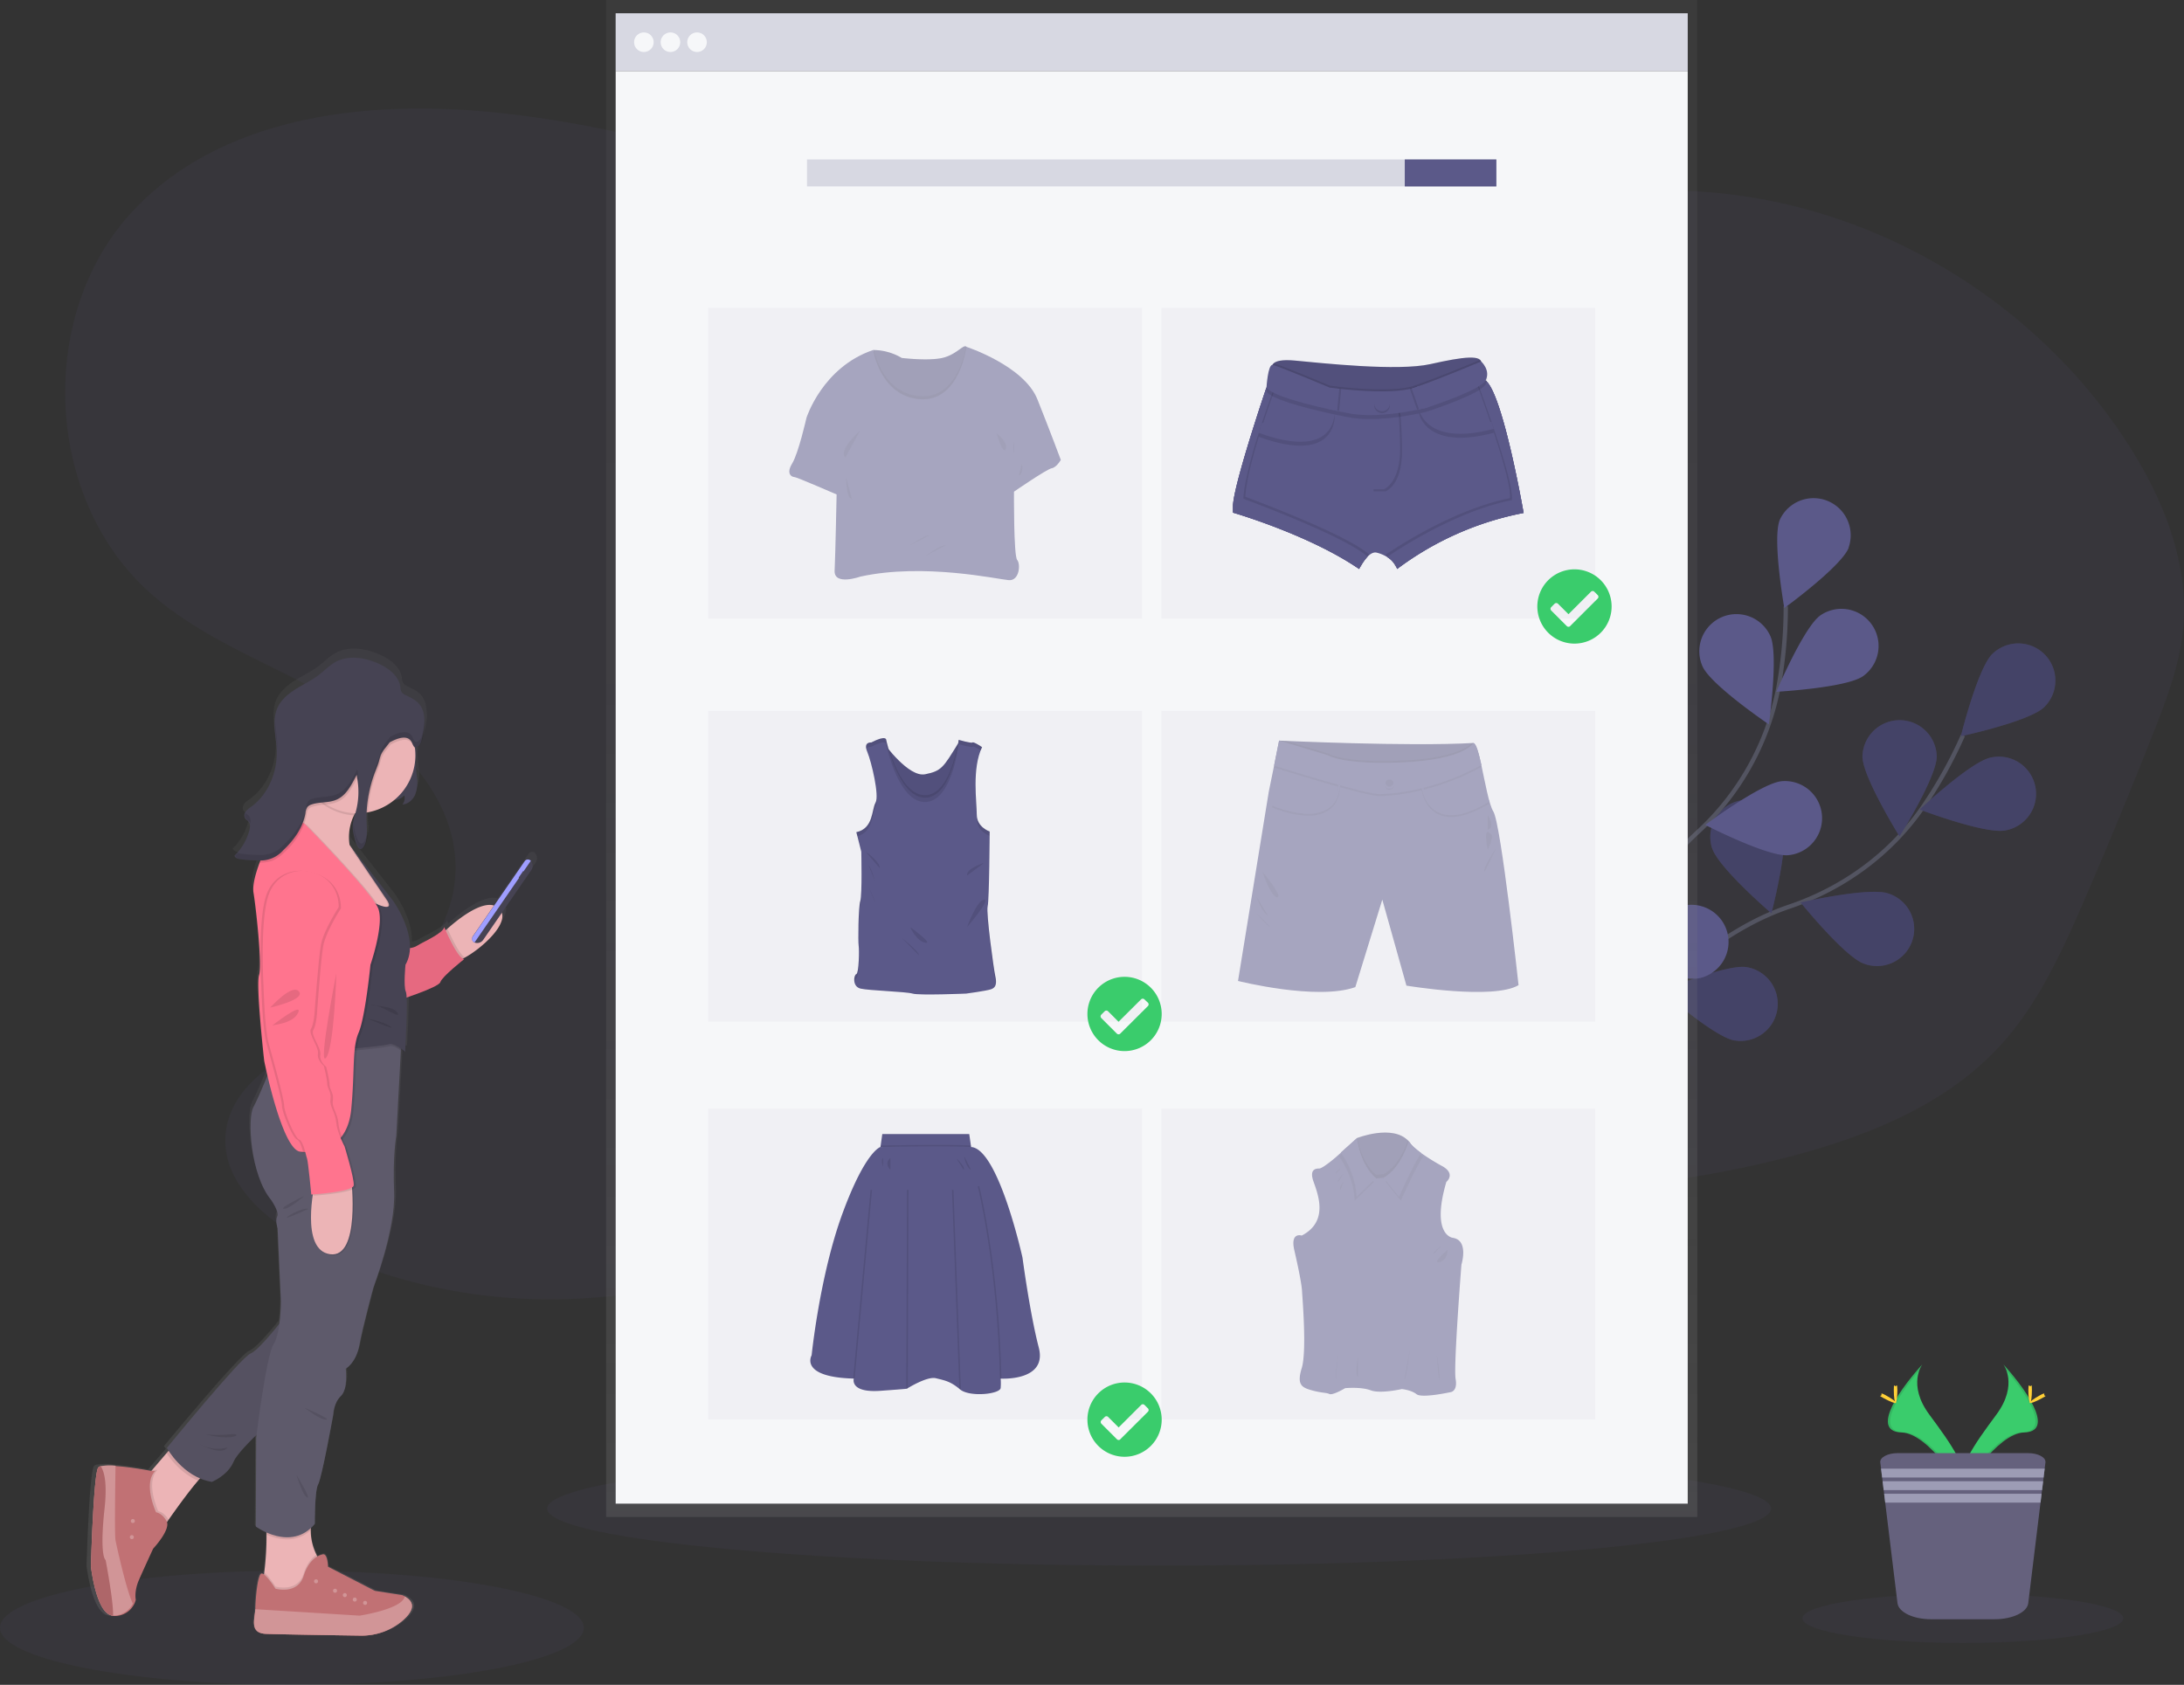 <svg id="8fc77738-ee79-4216-bfe1-e1f5c470859a" data-name="Layer 1" xmlns="http://www.w3.org/2000/svg" xmlns:xlink="http://www.w3.org/1999/xlink" width="1015.56" height="783.53" viewBox="0 0 1015.56 783.53"><rect x="0" y="0" width="1015.56" height="783.53" fill="#333333" stroke="none"/><defs><linearGradient id="55e18adb-5a4b-48dc-a3c1-f250c98f7014" x1="535.54" y1="705.46" x2="535.54" gradientUnits="userSpaceOnUse"><stop offset="0" stop-color="gray" stop-opacity="0.25"/><stop offset="0.54" stop-color="gray" stop-opacity="0.12"/><stop offset="1" stop-color="gray" stop-opacity="0.1"/></linearGradient><linearGradient id="dcaa3d52-8271-46b6-bbc0-03906cb73c47" x1="237.19" y1="818.89" x2="237.19" y2="359.58" xlink:href="#55e18adb-5a4b-48dc-a3c1-f250c98f7014"/></defs><title>online shopping</title><path d="M729.3,184.55c-42.28,26.74-97.12,25-145.17,11.1s-92.2-38.69-139-56.3A490.89,490.89,0,0,0,323,110.59c-59.67-6.17-126.3,1.34-167.88,44.57-46.3,48.15-42.75,135,7.33,179.18,25.47,22.48,58.83,33.51,87.92,51.06s56,46.7,53.53,80.58c-2.29,31.36-28.95,55.43-56.54,70.53-21.33,11.67-47.6,24.41-50.17,48.58-2.48,23.39,19.6,41.72,40.69,52.14,68.8,34,153.56,33.67,222.09-.86,24.45-12.32,46.93-28.7,72.57-38.3,67.33-25.21,141.51.17,212.8,9.45a469.33,469.33,0,0,0,181-11.91c35.3-9.42,70.74-23.82,95.54-50.65,17.88-19.35,29-43.83,39.49-68q16.73-38.68,32.16-77.9c6.18-15.7,12.26-31.7,13.85-48.5,2.89-30.43-9.28-60.51-25.87-86.2C1042.11,203.37,975.8,160.49,904,149.6S756.21,160,700.51,206.53" transform="translate(-92.22 -58.23)" fill="#5b5989" opacity="0.1"/><ellipse cx="135.74" cy="756.99" rx="135.74" ry="26.54" fill="#5b5989" opacity="0.1"/><ellipse cx="538.99" cy="701.56" rx="284.54" ry="26.54" fill="#5b5989" opacity="0.1"/><path d="M824.35,570.83s39.89-70.66,100-91c25.21-8.55,47.22-24.62,62.27-46.58A207.22,207.22,0,0,0,1005,400.18" transform="translate(-92.22 -58.23)" fill="none" stroke="#535461" stroke-miterlimit="10" stroke-width="2"/><path d="M1042.73,387.12c-6.85,6.64-38.73,13.51-38.73,13.51s7.83-31.65,14.67-38.3a17.27,17.27,0,0,1,24.06,24.79Z" transform="translate(-92.22 -58.23)" fill="#5b5989"/><path d="M1024.7,444.41c-9.36,1.85-39.85-9.71-39.85-9.71s23.77-22.32,33.12-24.18a17.28,17.28,0,1,1,6.73,33.89Z" transform="translate(-92.22 -58.23)" fill="#5b5989"/><path d="M959,506.4c-9-3.12-29.5-28.49-29.5-28.49s31.79-7.28,40.8-4.16A17.28,17.28,0,1,1,959,506.4Z" transform="translate(-92.22 -58.23)" fill="#5b5989"/><path d="M898.79,542.11C889.38,540.56,864.9,519,864.9,519s30.1-12.54,39.51-11a17.27,17.27,0,1,1-5.62,34.08Z" transform="translate(-92.22 -58.23)" fill="#5b5989"/><path d="M958.26,410c0,9.54,17.26,37.21,17.26,37.21s17.28-27.66,17.29-37.2a17.28,17.28,0,0,0-34.55,0Z" transform="translate(-92.22 -58.23)" fill="#5b5989"/><path d="M888.34,452.63c2.85,9.1,27.59,30.34,27.59,30.34s8.22-31.56,5.37-40.66a17.27,17.27,0,1,0-33,10.32Z" transform="translate(-92.22 -58.23)" fill="#5b5989"/><path d="M826.06,503.42c1.27,9.46,22.08,34.57,22.08,34.57s13.43-29.71,12.16-39.17a17.27,17.27,0,1,0-34.24,4.6Z" transform="translate(-92.22 -58.23)" fill="#5b5989"/><path d="M1042.73,387.12c-6.85,6.64-38.73,13.51-38.73,13.51s7.83-31.65,14.67-38.3a17.27,17.27,0,0,1,24.06,24.79Z" transform="translate(-92.22 -58.23)" opacity="0.25"/><path d="M1024.7,444.41c-9.36,1.85-39.85-9.71-39.85-9.71s23.77-22.32,33.12-24.18a17.28,17.28,0,1,1,6.73,33.89Z" transform="translate(-92.22 -58.23)" opacity="0.25"/><path d="M959,506.4c-9-3.12-29.5-28.49-29.5-28.49s31.79-7.28,40.8-4.16A17.28,17.28,0,1,1,959,506.4Z" transform="translate(-92.22 -58.23)" opacity="0.25"/><path d="M898.79,542.11C889.38,540.56,864.9,519,864.9,519s30.1-12.54,39.51-11a17.27,17.27,0,1,1-5.62,34.08Z" transform="translate(-92.22 -58.23)" opacity="0.25"/><path d="M958.26,410c0,9.54,17.26,37.21,17.26,37.21s17.28-27.66,17.29-37.2a17.28,17.28,0,0,0-34.55,0Z" transform="translate(-92.22 -58.23)" opacity="0.25"/><path d="M888.34,452.63c2.85,9.1,27.59,30.34,27.59,30.34s8.22-31.56,5.37-40.66a17.27,17.27,0,1,0-33,10.32Z" transform="translate(-92.22 -58.23)" opacity="0.25"/><path d="M826.06,503.42c1.27,9.46,22.08,34.57,22.08,34.57s13.43-29.71,12.16-39.17a17.27,17.27,0,1,0-34.24,4.6Z" transform="translate(-92.22 -58.23)" opacity="0.25"/><path d="M826.65,569.42s7.83-80.76,54.49-123.71a123,123,0,0,0,38.06-67.82,207,207,0,0,0,3.4-37.66" transform="translate(-92.22 -58.23)" fill="none" stroke="#535461" stroke-miterlimit="10" stroke-width="2"/><path d="M951.85,313c-3.57,8.85-29.93,28-29.93,28s-5.68-32.11-2.11-41a17.27,17.27,0,0,1,32,12.91Z" transform="translate(-92.22 -58.23)" fill="#5b5989"/><path d="M958.57,372.66c-7.8,5.49-40.36,7.28-40.36,7.28s12.69-30,20.49-35.53a17.27,17.27,0,0,1,19.87,28.25Z" transform="translate(-92.22 -58.23)" fill="#5b5989"/><path d="M923.66,455.94c-9.5.8-38.51-14.09-38.51-14.09s26.11-19.53,35.62-20.33a17.27,17.27,0,1,1,2.89,34.42Z" transform="translate(-92.22 -58.23)" fill="#5b5989"/><path d="M883.06,513c-9.23,2.39-40.34-7.38-40.34-7.38s22.44-23.67,31.67-26.06A17.27,17.27,0,0,1,883.06,513Z" transform="translate(-92.22 -58.23)" fill="#5b5989"/><path d="M883.88,368.1c3.87,8.72,30.86,27,30.86,27s4.59-32.28.73-41a17.27,17.27,0,0,0-31.59,14Z" transform="translate(-92.22 -58.23)" fill="#5b5989"/><path d="M837.24,435.44c6.3,7.16,37.53,16.55,37.53,16.55s-5.28-32.18-11.57-39.35a17.28,17.28,0,0,0-26,22.8Z" transform="translate(-92.22 -58.23)" fill="#5b5989"/><path d="M800.89,507.11c5,8.13,34.19,22.66,34.19,22.66s.24-32.61-4.75-40.74a17.27,17.27,0,1,0-29.44,18.08Z" transform="translate(-92.22 -58.23)" fill="#5b5989"/><polygon points="281.84 0 281.84 27.38 281.84 705.46 789.24 705.46 789.24 27.38 789.24 0 281.84 0" fill="url(#55e18adb-5a4b-48dc-a3c1-f250c98f7014)"/><rect x="286.29" y="6.19" width="498.5" height="26.89" fill="#f6f7f9"/><g opacity="0.2"><rect x="286.29" y="6.19" width="498.5" height="26.89" fill="#5b5989"/></g><rect x="286.29" y="33.08" width="498.5" height="666.19" fill="#f6f7f9"/><circle cx="299.4" cy="19.63" r="4.56" fill="#f6f7f9"/><circle cx="311.76" cy="19.63" r="4.56" fill="#f6f7f9"/><circle cx="324.12" cy="19.63" r="4.56" fill="#f6f7f9"/><g opacity="0.2"><rect x="375.26" y="74.15" width="320.55" height="12.55" fill="#5b5989"/></g><rect x="653.22" y="74.15" width="42.59" height="12.55" fill="#5b5989"/><g opacity="0.2"><rect x="329.32" y="330.62" width="201.72" height="144.49" fill="#5b5989" opacity="0.2"/></g><g opacity="0.2"><rect x="329.32" y="143.19" width="201.72" height="144.49" fill="#5b5989" opacity="0.2"/></g><g opacity="0.2"><rect x="329.32" y="515.61" width="201.72" height="144.49" fill="#5b5989" opacity="0.2"/></g><g opacity="0.2"><rect x="540.04" y="330.62" width="201.72" height="144.49" fill="#5b5989" opacity="0.2"/></g><g opacity="0.2"><rect x="540.04" y="143.19" width="201.72" height="144.49" fill="#5b5989" opacity="0.2"/></g><g opacity="0.2"><rect x="540.04" y="515.61" width="201.72" height="144.49" fill="#5b5989" opacity="0.2"/></g><path d="M1023.79,692.73s7.14,9.33-3.29,23.41-19,26-15.55,34.76c0,0,15.73-26.16,28.54-26.52S1037.88,708.46,1023.79,692.73Z" transform="translate(-92.22 -58.23)" fill="#3acc6c"/><path d="M1023.79,692.73a11.49,11.49,0,0,1,1.46,2.92c12.5,14.68,19.15,28.38,7.14,28.73-11.18.32-24.61,20.32-27.82,25.37a11.06,11.06,0,0,0,.38,1.15s15.73-26.16,28.54-26.52S1037.88,708.46,1023.79,692.73Z" transform="translate(-92.22 -58.23)" opacity="0.1"/><path d="M1037.06,704.62c0,3.28-.37,5.94-.82,5.94s-.83-2.66-.83-5.94.46-1.74.92-1.74S1037.06,701.33,1037.06,704.62Z" transform="translate(-92.22 -58.23)" fill="#ffd037"/><path d="M1041.61,708.54c-2.88,1.57-5.4,2.52-5.61,2.12s1.94-2,4.82-3.57,1.75-.42,2,0S1044.49,707,1041.61,708.54Z" transform="translate(-92.22 -58.23)" fill="#ffd037"/><path d="M986.11,692.73s-7.14,9.33,3.29,23.41,19,26,15.55,34.76c0,0-15.73-26.16-28.54-26.52S972,708.46,986.11,692.73Z" transform="translate(-92.22 -58.23)" fill="#3acc6c"/><path d="M986.11,692.73a11.49,11.49,0,0,0-1.46,2.92c-12.5,14.68-19.15,28.38-7.14,28.73,11.19.32,24.61,20.32,27.82,25.37a9.11,9.11,0,0,1-.38,1.15s-15.73-26.16-28.54-26.52S972,708.46,986.11,692.73Z" transform="translate(-92.22 -58.23)" opacity="0.1"/><path d="M972.84,704.62c0,3.28.37,5.94.83,5.94s.82-2.66.82-5.94-.46-1.74-.91-1.74S972.84,701.33,972.84,704.62Z" transform="translate(-92.22 -58.23)" fill="#ffd037"/><path d="M968.29,708.54c2.89,1.57,5.4,2.52,5.62,2.12s-1.95-2-4.83-3.57-1.75-.42-2,0S965.41,707,968.29,708.54Z" transform="translate(-92.22 -58.23)" fill="#ffd037"/><ellipse cx="912.73" cy="752.6" rx="74.6" ry="11.45" fill="#5b5989" opacity="0.1"/><path d="M1043.35,738.33l-.36,2.91-.5,4.12-.21,1.71-.5,4.12-.22,1.72-.5,4.11-5.71,46.8c-.51,4.18-7.33,7.43-15.57,7.43H990.12c-8.24,0-15-3.25-15.56-7.43L968.84,757l-.5-4.11-.21-1.72-.51-4.12-.21-1.71-.5-4.12-.36-2.91C966.27,736,970,734,974.62,734h60.67C1039.94,734,1043.64,736,1043.35,738.33Z" transform="translate(-92.22 -58.23)" fill="#65617d"/><polygon points="950.77 683.01 950.27 687.12 875.19 687.12 874.69 683.01 950.77 683.01" fill="#9d9cb5"/><polygon points="950.06 688.84 949.56 692.96 875.91 692.96 875.4 688.84 950.06 688.84" fill="#9d9cb5"/><polygon points="949.34 694.67 948.84 698.79 876.62 698.79 876.12 694.67 949.34 694.67" fill="#9d9cb5"/><path d="M683.83,229.34s-1.83-4.57,10.51-3.43,47.77,5.08,63.09,1.63,24.45-4.55,23.54,0-26.51,14.83-26.51,14.83l-33.15,3.43-24.45-3.89-13.13-7.77Z" transform="translate(-92.22 -58.23)" fill="#5b5989"/><path d="M781,227.54c-.92,4.55-26.51,14.83-26.51,14.83l-33.15,3.43-24.45-3.88-13.12-7.77.09-4.8a2,2,0,0,1,.7-2.21c1.13-1,3.77-1.78,9.81-1.22,12.35,1.14,47.77,5.07,63.09,1.62,12.48-2.81,20.86-4.06,23-2A2,2,0,0,1,781,227.54Z" transform="translate(-92.22 -58.23)" opacity="0.1"/><path d="M800.7,296.77a143.09,143.09,0,0,0-58.82,26.05,10.91,10.91,0,0,0-4.69-5.57,16.47,16.47,0,0,0-4.76-2c-1.53-.39-3,.54-4.35,1.88a24.63,24.63,0,0,0-3.87,5.73c-23.31-16-58.67-26.21-58.67-26.21v-3.2c0-.63.11-1.39.23-2.25s.27-1.62.46-2.55c3-15.26,14.86-50.13,14.86-50.13h3.67l9.74,0,26,5.4,29.25-1.79L779.21,236l3.82-.8c6.37,5,13.6,40,16.44,54.9.36,1.89.64,3.45.85,4.6C800.57,296,800.7,296.77,800.7,296.77Z" transform="translate(-92.22 -58.23)" fill="#5b5989"/><path d="M670.38,290.16c.77-14.65,12.41-46.4,14.38-51.67h-3.67s-12.56,37-15.11,51.44a.36.36,0,0,0,0,.11c-.07.39-.14.77-.19,1.13-.12.86-.2,1.62-.23,2.25v3.2s35.36,10.22,58.67,26.21a24.63,24.63,0,0,1,3.87-5.73C719.19,309,685.4,295.8,670.38,290.16Z" transform="translate(-92.22 -58.23)" fill="#5b5989"/><path d="M800.32,294.66c-.09-.51-.2-1.1-.32-1.75-.15-.84-.33-1.79-.53-2.85h0c-2.84-14.92-10.07-49.93-16.44-54.9l-3.82.8c2.32,6.23,17.27,46.91,16,54.85-25,5-50.34,21.25-58,26.44a10.91,10.91,0,0,1,4.69,5.57,143.09,143.09,0,0,1,58.82-26.05S800.57,296,800.32,294.66Z" transform="translate(-92.22 -58.23)" fill="#5b5989"/><path d="M671.3,289.24c.76-14.65,12.41-46.4,14.38-51.66H682s-12.56,37-15.11,51.43c0,0,0,.08,0,.11q-.11.6-.18,1.14c-.12.86-.2,1.62-.23,2.25v3.2s35.35,10.21,58.67,26.21a24.21,24.21,0,0,1,3.86-5.73C720.1,308.11,686.32,294.88,671.3,289.24Z" transform="translate(-92.22 -58.23)" opacity="0.1"/><path d="M670.38,290.16c.77-14.65,12.41-46.4,14.38-51.67h-3.67s-12.56,37-15.11,51.44a.36.36,0,0,0,0,.11c-.07.39-.14.77-.19,1.13-.12.86-.2,1.62-.23,2.25v3.2s35.36,10.22,58.67,26.21a24.63,24.63,0,0,1,3.87-5.73C719.19,309,685.4,295.8,670.38,290.16Z" transform="translate(-92.22 -58.23)" fill="#5b5989"/><path d="M799.41,293.74l-.32-1.75c-.16-.84-.33-1.78-.53-2.85h0c-2.83-14.91-10.07-49.92-16.44-54.9l-3.81.81c2.32,6.23,17.27,46.91,16,54.85-25,5-50.35,21.25-58,26.43a10.93,10.93,0,0,1,4.69,5.58,142.94,142.94,0,0,1,58.81-26.06S799.66,295.1,799.41,293.74Z" transform="translate(-92.22 -58.23)" opacity="0.1"/><path d="M800.32,294.66c-.09-.51-.2-1.1-.32-1.75-.15-.84-.33-1.79-.53-2.85h0c-2.84-14.92-10.07-49.93-16.44-54.9l-3.82.8c2.32,6.23,17.27,46.91,16,54.85-25,5-50.34,21.25-58,26.44a10.91,10.91,0,0,1,4.69,5.57,143.09,143.09,0,0,1,58.82-26.05S800.57,296,800.32,294.66Z" transform="translate(-92.22 -58.23)" fill="#5b5989"/><path d="M679.07,256.57s23.2,14.6,28.62-6.78l5.16,1.38s1.7,23.69-35.32,10.17Z" transform="translate(-92.22 -58.23)" opacity="0.1"/><path d="M679.07,254.74s23.2,14.6,28.62-6.78l5.16,1.38s1.7,23.69-35.32,10.17Z" transform="translate(-92.22 -58.23)" fill="#5b5989"/><path d="M752.07,250.48s3,17.47,34.79,9l-1.12-3.3s-21.71,9-29.58-6.63Z" transform="translate(-92.22 -58.23)" opacity="0.1"/><path d="M752.07,248.65s3,17.47,34.79,9l-1.12-3.3s-21.71,9-29.58-6.63Z" transform="translate(-92.22 -58.23)" fill="#5b5989"/><path d="M730.91,250.25v36.46h5.64s7.8-2.81,7.62-19.2-1.37-20.8-1.37-20.8Z" transform="translate(-92.22 -58.23)" opacity="0.1"/><path d="M730,249.34V285.8h5.64s7.8-2.81,7.62-19.2-1.38-20.8-1.38-20.8Z" transform="translate(-92.22 -58.23)" fill="#5b5989"/><path d="M783,237c-2.3,4.28-23.18,11.31-26.87,12.52l-.56.18s-1.32.34-3.53.8c-6.72,1.4-21.7,4-33,1.72-1.64-.32-3.34-.67-5.07-1l-4-.87c-13-2.89-26.45-6.67-28.84-10,0,0,.65-10.87,2.84-10.58s26.64,10.58,26.64,10.58l.35.05c.63.08,2.06.26,4.07.49,7.94.87,24.67,2.25,33.67-.16.43-.12.83-.24,1.22-.38.68-.23,1.39-.47,2.12-.74,11.58-4.1,28.92-11.44,28.92-11.44S785.54,232.29,783,237Z" transform="translate(-92.22 -58.23)" opacity="0.1"/><path d="M781,227.54c-.92,4.55-26.51,14.83-26.51,14.83l-33.15,3.43-24.45-3.88-13.12-7.77.09-4.8a2,2,0,0,1,.7-2.21c4.35,1.32,26,10.43,26,10.43l.35.05c.63.08,2.06.26,4.07.49,7.94.87,24.67,2.25,33.67-.16.43-.12.83-.24,1.22-.38.68-.22,1.39-.47,2.12-.74,10.47-3.71,25.66-10.07,28.47-11.25A2,2,0,0,1,781,227.54Z" transform="translate(-92.22 -58.23)" opacity="0.1"/><path d="M783,235.16c-2.3,4.28-23.18,11.3-26.87,12.51l-.56.19s-1.32.33-3.53.79c-6.72,1.4-21.7,4-33,1.72-1.64-.32-3.34-.67-5.07-1l-4-.87c-13-2.89-26.45-6.67-28.84-10,0,0,.65-10.87,2.84-10.57s26.64,10.57,26.64,10.57l.35.05c.63.08,2.06.27,4.07.49,7.94.87,24.67,2.25,33.67-.16.43-.12.83-.24,1.22-.38.68-.22,1.39-.47,2.12-.74,11.58-4.1,28.92-11.44,28.92-11.44S785.54,230.47,783,235.16Z" transform="translate(-92.22 -58.23)" fill="#5b5989"/><circle cx="642.65" cy="188.48" r="3.66" opacity="0.1"/><circle cx="642.65" cy="187.56" r="3.66" fill="#5b5989"/><path d="M715.9,239l-1,10.32-4-.87,1-9.94C712.46,238.61,713.9,238.8,715.9,239Z" transform="translate(-92.22 -58.23)" opacity="0.1"/><path d="M715,239l-1,10.32-4-.87,1-9.94C711.55,238.61,713,238.8,715,239Z" transform="translate(-92.22 -58.23)" fill="#5b5989"/><path d="M755.24,247.67l-.56.19s-1.31.33-3.53.79l-3.41-9.79c.43-.12.84-.24,1.23-.38.68-.22,1.39-.47,2.12-.74Z" transform="translate(-92.22 -58.23)" opacity="0.1"/><path d="M756.16,247.67l-.56.19s-1.32.33-3.53.79l-3.41-9.79c.43-.12.83-.24,1.22-.38.68-.22,1.39-.47,2.12-.74Z" transform="translate(-92.22 -58.23)" fill="#5b5989"/><g opacity="0.5"><path d="M498.24,221a26.4,26.4,0,0,1,13.29,3.69s12.18,1.48,18.82,0,10-6.64,11.26-5.17,1.29,15.32,1.29,15.32l-5.72,15.32-12.92,9.59-20.48-5.9L497,236.52Z" transform="translate(-92.22 -58.23)" fill="#5b5989"/><path d="M542.9,234.86l-5.72,15.32-12.92,9.59-20.48-5.9L497,236.52l1.29-15.5h.3a27.12,27.12,0,0,1,13,3.7s12.18,1.48,18.82,0c6.31-1.4,9.63-6.14,11-5.34h0a.62.62,0,0,1,.21.16C542.9,221,542.9,234.86,542.9,234.86Z" transform="translate(-92.22 -58.23)" opacity="0.1"/><path d="M542.9,234.86l-5.72,15.32-12.92,9.59-20.48-5.9L497,236.52l1.29-15.5h.3c1.14,4.89,6,20.33,21.48,21.42,15.92,1.11,20.44-17.83,21.38-23.05a.62.62,0,0,1,.21.16C542.9,221,542.9,234.86,542.9,234.86Z" transform="translate(-92.22 -58.23)" opacity="0.1"/><path d="M498.24,221s3.32,21.59,21.78,22.88,21.59-24.36,21.59-24.36,26.76,8.77,33,24.41,10.89,28.19,10.89,28.19-2,3.5-4.25,3.87-17.53,10.89-17.53,10.89-.18,29.9,1.48,31.74,1.11,9.78-3.88,9.41-39.49-8.12-69-1.66c0,0-12.36,4.43-12-2.77s.92-35.43.92-35.43-18.64-8.12-19.74-8.12-3.88-1.46-.93-6.27,6.65-21.22,6.65-21.22S474.62,229,498.24,221Z" transform="translate(-92.22 -58.23)" fill="#5b5989"/><path d="M555.63,259.77s5.54,4.06,4.25,7.2S555.63,259.77,555.63,259.77Z" transform="translate(-92.22 -58.23)" opacity="0.1"/><path d="M563.75,263.67a10,10,0,0,0,0,5.51" transform="translate(-92.22 -58.23)" opacity="0.1"/><path d="M567.44,273.8s.74,5-1.47,5.53" transform="translate(-92.22 -58.23)" opacity="0.1"/><path d="M492.15,258.48s-10.33,9-6.83,12.55" transform="translate(-92.22 -58.23)" opacity="0.1"/><path d="M485.69,280.26s-.17,9.41,2.68,10.15" transform="translate(-92.22 -58.23)" opacity="0.1"/><path d="M515.4,311.81s7-4.79,8.86-4.61" transform="translate(-92.22 -58.23)" opacity="0.1"/><path d="M522.4,316.8s7.58-5.36,9.61-5" transform="translate(-92.22 -58.23)" opacity="0.1"/></g><g opacity="0.5"><path d="M687,402.65s60.38,2.86,90.4,1.1l-.66,7.92-53.12,7-15.72-4.84Z" transform="translate(-92.22 -58.23)" fill="#5b5989"/><path d="M777.44,403.75l-.66,7.92-53.11,7-15.73-4.84L687,402.65s1.24.07,3.45.16h0c13.1.57,60.27,2.41,86.17,1Z" transform="translate(-92.22 -58.23)" opacity="0.1"/><path d="M798.34,516.37c-11.66,7-52.13.22-52.13.22l-11.22-40-12.54,40.69c-17.81,6.38-54.55-2.86-54.55-2.86l14.3-88,2.47-12.13L687,402.65l22.66,6.82s6.81,4.62,35.19,3.3,32.55-9,32.55-9c1.25.36,2.44,4.77,3.64,10.25,1.74,8,3.51,18.26,5.6,21.65C790.2,441.37,798.34,516.37,798.34,516.37Z" transform="translate(-92.22 -58.23)" fill="#5b5989"/><path d="M781.08,414.88C755.78,428.77,734,428.39,734,428.39c-5.39.66-49.33-13.23-49.33-13.23L687,403.53l22.66,6.82s6.81,4.62,35.19,3.3,32.55-9,32.55-9C778.69,405,779.88,409.4,781.08,414.88Z" transform="translate(-92.22 -58.23)" opacity="0.1"/><path d="M777.44,403.75l-.66,7.92-53.11,7-15.73-4.84L687,402.65s1.24.07,3.45.16h0l19.2,5.78s6.81,4.62,35.19,3.3c22.29-1,29.65-6,31.78-8.09Z" transform="translate(-92.22 -58.23)" opacity="0.1"/><path d="M781.08,414C755.78,427.89,734,427.51,734,427.51c-5.39.66-49.33-13.23-49.33-13.23L687,402.65l22.66,6.82s6.81,4.62,35.19,3.3,32.55-9,32.55-9C778.69,404.11,779.88,408.52,781.08,414Z" transform="translate(-92.22 -58.23)" fill="#5b5989"/><circle cx="646.07" cy="364.87" r="2.31" opacity="0.1"/><circle cx="646.07" cy="363.99" r="2.31" fill="none" stroke="#5b5989" stroke-miterlimit="10"/><path d="M679.23,463.58s4.07,12.1,6.93,11.88S679.23,463.58,679.23,463.58Z" transform="translate(-92.22 -58.23)" opacity="0.1"/><path d="M676.59,475.46s2.53,7.26,5.17,8.47" transform="translate(-92.22 -58.23)" opacity="0.1"/><path d="M676.59,483.05s4,5.06,6.37,6.27" transform="translate(-92.22 -58.23)" opacity="0.1"/><path d="M784,437.3s3.74,5.61,0,6.82" transform="translate(-92.22 -58.23)" opacity="0.1"/><path d="M785.7,446.42c-4.34-5.15-1.66,7-1.66,7S786.81,447.74,785.7,446.42Z" transform="translate(-92.22 -58.23)" opacity="0.1"/><path d="M787.89,452.69s-6.6,9.79-5.28,10.89" transform="translate(-92.22 -58.23)" opacity="0.1"/><path d="M700.58,437.51c-8.09,0-16.53-3.66-17-3.88l.36-.81c.16.08,16.31,7.09,25.05,1.83,3.3-2,5.15-5.52,5.51-10.5l.88.07c-.38,5.28-2.38,9-5.94,11.18A17,17,0,0,1,700.58,437.51Z" transform="translate(-92.22 -58.23)" opacity="0.1"/><path d="M700.58,436.63c-8.09,0-16.53-3.66-17-3.88l.36-.8c.16.07,16.31,7.08,25.05,1.82,3.3-2,5.15-5.52,5.51-10.5l.88.07c-.38,5.28-2.38,9-5.94,11.18A17,17,0,0,1,700.58,436.63Z" transform="translate(-92.22 -58.23)" fill="#5b5989"/><path d="M767,438.17a13.69,13.69,0,0,1-6-1.29c-6.56-3.16-7.62-10.9-7.67-11.23l.88-.11c0,.08,1.05,7.61,7.18,10.55,5.46,2.63,13.21,1,23-5l.45.75C777.87,436.06,771.9,438.17,767,438.17Z" transform="translate(-92.22 -58.23)" opacity="0.1"/><path d="M767,437.29a13.69,13.69,0,0,1-6-1.29c-6.56-3.16-7.62-10.9-7.67-11.23l.88-.11c0,.08,1.05,7.61,7.18,10.55,5.46,2.63,13.21,1,23-5l.45.75C777.87,435.18,771.9,437.29,767,437.29Z" transform="translate(-92.22 -58.23)" fill="#5b5989"/></g><path d="M503.34,404s11.35,15.85,19.06,14.31,8.47-3.23,15.32-14.31l5.62,12.93-6.62,16-7.84,10.15-16.62-2.61-5.38-18.16Z" transform="translate(-92.22 -58.23)" fill="#5b5989"/><path d="M543.34,416.92l-6.62,16-7.84,10.15-16.62-2.61-5.38-18.16L503.34,404s1,1.38,2.56,3.28c3.81,4.55,11.06,12.11,16.5,11,7.6-1.52,8.45-3.19,15.05-13.86l.27-.45Z" transform="translate(-92.22 -58.23)" opacity="0.1"/><path d="M543.34,416.92l-6.62,16-7.84,10.15-16.62-2.61-5.38-18.16L503.34,404s1,1.38,2.56,3.28c2.48,8,7.81,20.83,16.5,20.72,9.81-.11,13.77-16.36,15.05-23.55l.27-.45Z" transform="translate(-92.22 -58.23)" opacity="0.1"/><path d="M497.34,403.53s-3.85-.46-1.85,4.31,5.69,20.46,3.85,23.69-.92,12-8.92,13.7l2.3,9.07s.46,20-.46,22.93-1.08,19.07-.77,20.76.16,12.77-1.07,13.24-2,5.84,2,6.76,21.07,1.39,24.15,2.31,24.92,0,24.92,0,9.23-1.23,11.54-2,2.77-2.61,2-6.15-4.31-29.23-3.54-32.46.93-34.77.93-34.77-6-2-6-7.85-2.31-21.54,2.46-31.38c0,0-3.85-2.64-4.46-2.17S538,402.3,538,402.3s-3,26.77-15.55,26.92-18.14-26.92-18.14-26.92S504.42,399.84,497.34,403.53Z" transform="translate(-92.22 -58.23)" fill="#5b5989"/><path d="M515.49,489.38s2.59,6.31,6.91,7.23S515.49,489.38,515.49,489.38Z" transform="translate(-92.22 -58.23)" opacity="0.1"/><path d="M511.49,494.3s8.36,6.77,8,8.16" transform="translate(-92.22 -58.23)" opacity="0.1"/><path d="M494.72,454.3s6.62,4.46,6.62,7.69" transform="translate(-92.22 -58.23)" opacity="0.1"/><path d="M499.18,468.3s-1.84-6.46-3.07-7.84" transform="translate(-92.22 -58.23)" opacity="0.1"/><path d="M496.11,470.76s2.77,5.54,3.07,7.08" transform="translate(-92.22 -58.23)" opacity="0.1"/><path d="M549.8,459.53s-8.61,2.62-7.85,5.85" transform="translate(-92.22 -58.23)" opacity="0.1"/><path d="M541.91,489.38s11.28-13.08,7.89-12.77S541.91,489.38,541.91,489.38Z" transform="translate(-92.22 -58.23)" opacity="0.1"/><g opacity="0.1"><path d="M546.41,437.07c0-2.7-.49-7.5-.55-12.85-.06,6.14.55,11.82.55,14.85,0,5.72,5.73,7.75,6,7.84,0-1.25,0-2,0-2S546.41,442.92,546.41,437.07Z" transform="translate(-92.22 -58.23)"/><path d="M555,514.15a15.57,15.57,0,0,1,.27,1.59,10,10,0,0,0-.27-3.59c-.66-3-3.34-22.26-3.62-29.78C551.08,487.51,554.3,510.79,555,514.15Z" transform="translate(-92.22 -58.23)"/><path d="M491.35,494.2c0-5.49.31-13.06.91-15,.49-1.56.59-7.94.58-13.58,0,5.06-.15,10.2-.58,11.58C491.58,479.38,491.32,488.76,491.35,494.2Z" transform="translate(-92.22 -58.23)"/><path d="M497.34,405.53c7.07-3.69,6.92-1.23,6.92-1.23s5.54,27.08,18.14,26.92S538,404.3,538,404.3s5.85,1.69,6.46,1.22,2.66,1,3.79,1.72c.21-.53.43-1.05.68-1.55,0,0-3.85-2.64-4.47-2.17S538,402.3,538,402.3s-3,26.77-15.55,26.92-18.14-26.92-18.14-26.92.15-2.46-6.92,1.23c0,0-3.13-.36-2.26,3.09C495.63,405.33,497.34,405.53,497.34,405.53Z" transform="translate(-92.22 -58.23)"/><path d="M490.41,513.23c1-.37,1.27-7.22,1.21-11-.05,3.8-.4,8.69-1.21,9s-1.2,2-.89,3.63C489.68,514,490,513.37,490.41,513.23Z" transform="translate(-92.22 -58.23)"/><path d="M499.34,433.53a8.6,8.6,0,0,0,.47-4.11,5.27,5.27,0,0,1-.47,2.11c-1.85,3.23-.93,12-8.93,13.7l.48,1.88C498.37,445.17,497.53,436.7,499.34,433.53Z" transform="translate(-92.22 -58.23)"/></g><path d="M543.78,591.64c-3.78,6.88-42.15,0-42.15,0l.1-.69.76-5.33h40.43l.77,5.32Z" transform="translate(-92.22 -58.23)" fill="#5b5989"/><path d="M543.78,591.64c-3.78,6.88-42.15,0-42.15,0l.1-.69c1.84,0,29.6-.66,42,0Z" transform="translate(-92.22 -58.23)" opacity="0.1"/><path d="M501.63,591.64h0s-6.88,1.72-17.55,30.62-14.45,66.24-14.45,66.24-6,10.16,19.61,10.84c0,0-2.06,6.71,12.39,5.68S514,704,514,704s9.29-5.85,13.42-4.82,6.71,1.38,11.18,5.16,18.76,2.24,18.93-.68a27,27,0,0,0,0-4.31s21.85,1.38,17.72-14.45-7.57-41.81-7.57-41.81-11.18-50.75-23.92-51.44S501.63,591.64,501.63,591.64Z" transform="translate(-92.22 -58.23)" fill="#5b5989"/><rect x="449.23" y="655.13" width="88.12" height="0.69" transform="translate(-296.91 1028.29) rotate(-84.73)" opacity="0.1"/><rect x="467.99" y="657.45" width="92.39" height="0.69" transform="translate(-237.83 1111.17) rotate(-89.78)" opacity="0.1"/><path d="M535.18,611.6" transform="translate(-92.22 -58.23)" fill="none" stroke="#5b5989" stroke-miterlimit="10"/><rect x="536.56" y="611.56" width="0.69" height="92.8" transform="translate(-116.25 -37.87) rotate(-2.13)" opacity="0.1"/><path d="M557.2,699.35C556,646.5,547,610.32,546.89,610l.67-.17c.09.36,9.14,36.61,10.33,89.55Z" transform="translate(-92.22 -58.23)" opacity="0.1"/><path d="M502.83,596.8s-1.2.69,0,4" transform="translate(-92.22 -58.23)" opacity="0.1"/><path d="M506.28,596.8s-3.27,2.06,0,5.51" transform="translate(-92.22 -58.23)" opacity="0.1"/><path d="M536.9,596.8s4.47,4.3,3.44,5.51" transform="translate(-92.22 -58.23)" opacity="0.1"/><path d="M540.5,595.77s.7,5.16,3.28,6.54" transform="translate(-92.22 -58.23)" opacity="0.1"/><g opacity="0.5"><path d="M723.12,587.52S740,580.8,747.3,589s-5,18.18-5,18.18l-5.16,10.3L725,616.15l-2.86-14.24Z" transform="translate(-92.22 -58.23)" fill="#5b5989"/><path d="M742.3,607.13l-5.16,10.3L725,616.14l-2.86-14.23,1-14.39.27-.1c2.14-.79,16.59-5.83,23.5,1.11a5.35,5.35,0,0,1,.41.42C754.6,597.11,742.3,607.13,742.3,607.13Z" transform="translate(-92.22 -58.23)" opacity="0.1"/><path d="M742.3,607.13l-5.16,10.3L725,616.14l-2.86-14.23,1-14.39.27-.1c2.09,11.45,7.67,16.28,8.61,17l.14.1,3.43-.28c6.67-3.68,10.19-12.43,11.32-15.74a5.35,5.35,0,0,1,.41.42C754.6,597.11,742.3,607.13,742.3,607.13Z" transform="translate(-92.22 -58.23)" opacity="0.1"/><path d="M771.78,646.35s-3.72,47.38-2.71,53.1-2.15,6.15-2.15,6.15-13.46,3-16,1-6.87-2.39-6.87-2.39-10,2.29-14.46.58-11.88-1-11.88-1-5.72,3.44-7.3,2.72-3.58-.43-8.16-1.71-7.16-2.44-4.73-10.31.3-32.78.15-35.79-1.57-10.3-3.58-19,3.43-6.87,3.43-6.87c12.75-6.58,7.45-19.47,5.45-25.19s1.14-6,2.71-6,7.59-5.15,7.59-5.15l2.44-2.19,7.44-6.68C725,600.13,731,605.38,732,606.16l.14.11,3.43-.29c8.3-4.57,11.73-17,11.73-17,1,1.7,3.23,3.64,5.72,5.44a98,98,0,0,0,10.17,6.3c6,3.58,1.58,7.16,1.58,7.16-7.3,24.9,3,26,3,26C775.36,635,771.78,646.35,771.78,646.35Z" transform="translate(-92.22 -58.23)" fill="#5b5989"/><path d="M715.53,601.69s-2.15,1.15-2.15,2.43" transform="translate(-92.22 -58.23)" opacity="0.1"/><path d="M716.82,604.12s-2.86,3-2.36,3.87" transform="translate(-92.22 -58.23)" opacity="0.1"/><path d="M716.82,608s-2.15,2.29-1.29,3.58" transform="translate(-92.22 -58.23)" opacity="0.1"/><path d="M731.14,607.88l-9,8.69c-.33-9.66-5-17.39-7.3-20.65l7.44-6.68C724.1,601.85,730.15,607.1,731.14,607.88Z" transform="translate(-92.22 -58.23)" opacity="0.1"/><path d="M732,606.16l-9,8.7c-.32-9.67-5-17.39-7.29-20.66l7.44-6.68C725,600.13,731,605.38,732,606.16Z" transform="translate(-92.22 -58.23)" fill="#5b5989"/><path d="M753.88,596.11c-3.6,5.62-10.29,20.46-10.29,20.46l-7.16-8.87c8.3-4.58,11.73-17,11.73-17C749.16,592.36,751.39,594.3,753.88,596.11Z" transform="translate(-92.22 -58.23)" opacity="0.1"/><path d="M753,594.39c-3.59,5.63-10.29,20.47-10.29,20.47L735.57,606c8.3-4.57,11.73-17,11.73-17C748.3,590.65,750.53,592.59,753,594.39Z" transform="translate(-92.22 -58.23)" fill="#5b5989"/><path d="M747.74,686.14s-1.53,13-2.41,13.74" transform="translate(-92.22 -58.23)" opacity="0.1"/><path d="M760.33,688.43s1.72,9.3,1,11.45" transform="translate(-92.22 -58.23)" opacity="0.1"/><path d="M723.69,689s-1.57,8.73,0,9.73" transform="translate(-92.22 -58.23)" opacity="0.1"/><path d="M714.4,687.71s-1.3,10.31-1,12.17" transform="translate(-92.22 -58.23)" opacity="0.1"/><path d="M762.48,637.47s-4,3.15-3.72,4" transform="translate(-92.22 -58.23)" opacity="0.1"/><path d="M765.34,639.48s-7.66,6.44-3.83,5.72S765.34,639.48,765.34,639.48Z" transform="translate(-92.22 -58.23)" opacity="0.1"/></g><path d="M341,455l.05-.07-.09-.07h0l-.54-.36.11.08a1.79,1.79,0,0,0-2.36.52l-.22.31h0l-12.15,17.48L323.68,476c-6.41-1.93-16.82,6.19-22.09,10.85-.33.29-.64.56-.92.82-.42-.94-.67-1.54-.67-1.54-.26,2.86-10.36,7.15-12.72,8.71a8.5,8.5,0,0,1-3.52,1.18c.34-10.87-8.07-22.31-8.07-22.31l-20.55-26.15a23.08,23.08,0,0,1,2.1-13.87c.17-.34.34-.68.53-1h.1a22.74,22.74,0,0,0-1.29,6.83c.05,1.77,1.69,10.35,4,10a1.26,1.26,0,0,0,1.18-.56c1.84-2.14,2-5.78,1.91-9.15a18.75,18.75,0,0,1-.33,2.95c.15-2.8-.17-5.76-.17-7.87,0-.84,0-1.67.06-2.51l.25,0c0,.32,0,.66,0,1,0-.35,0-.69,0-1l.26,0a27.61,27.61,0,0,0,12.55-5.82,6.73,6.73,0,0,0,4.72-2.21,4.59,4.59,0,0,1-.89,4.28c2.75-.13,5.08-2.27,6.14-4.78a16.68,16.68,0,0,0,.78-8,55.59,55.59,0,0,1-.59-8.13,29.91,29.91,0,0,0,.24-4.43,8.54,8.54,0,0,0-.24-1.34h.08a2,2,0,0,0,1.43-.56c1.14-.88,1.51-2.6,1.8-3.92a33.38,33.38,0,0,0,1.06-9.31c-.06.95-.18,1.91-.32,2.86.25-3.6-.25-7.1-2.63-9.71-1.64-1.79-3.93-2.84-6.13-3.89a4.49,4.49,0,0,1-2-1.43,5.79,5.79,0,0,1-.62-2.48c-.77-5.26-5.72-8.92-10.65-11-6.34-2.76-14-3.94-20.05-.66-3,1.59-5.3,4.08-8,6.11-3.38,2.57-7.28,4.37-10.89,6.61s-7,5.08-8.77,8.94c-2.65,6-.66,12.8-.33,19.31.53,10.25-3.69,21-12.05,27a10.81,10.81,0,0,0-2.65,2.29,2.86,2.86,0,0,0-.22,3.27c.43.56,1.11.88,1.58,1.41.95,1.08.76,2.73.39,4.11a25.77,25.77,0,0,1-7,11.86c.15,1.06,1.46,1.48,2.53,1.64a58.25,58.25,0,0,0,8.55.62h1.23c-.13.33-.27.68-.41,1.05-1.55,4.08-3.56,10.36-2.89,14.2,1,6.06,4.2,33.77,2.62,38.63S214.65,549,214.65,549s.55,2.72,1.5,6.78c-2.47,5.82-5.29,12.28-6.7,14.87-2.84,5.19-1.44,31.69,8.35,43.47,0,0,4,5.72,3,7.79s.18,5.72.18,5.72l1.55,34.29a88.88,88.88,0,0,1-.72,10.48c-4.18,5.17-10.62,12.71-13.65,13.94-4.69,1.91-39.67,44.34-39.67,44.34s.28.51.83,1.34l-1,1.14-6.71,7.78-.53.61c-1.26-.24-9.65-1.76-16.3-2.24l-.66,0v-.12a24.88,24.88,0,0,0-7,.19,2.25,2.25,0,0,0-1.16.6c-2.27,2.78-3.49,46.42-3.49,46.42s2.42,21.85,10,23.07a4,4,0,0,0,1.2.22H144c5.4-.4,7.88-3.49,9-5.61a8.69,8.69,0,0,0,.75-2s-.88-3.89,1.48-9.26S162,778,162,778s8-8.41,6.57-12.49c.22-.33.48-.69.76-1.1,3-4.28,9.08-12.73,14-18.37.32-.38.64-.73,1-1.08a24.56,24.56,0,0,0,5.58,1.61s7.52-2.94,10.31-9.52c1.19-2.8,5.86-7.76,10.83-12.53l-.16,1.27-.17,41.74a29.83,29.83,0,0,0,5.14,2.83v1a134,134,0,0,1-1.08,17.79l-.15.93c-.62-.44-1.16-.59-1.5-.25-1.54,1.56-2.5,11.52-2.59,16.11,0,.15,0,.3,0,.46-.25,4.58-2.86,11.24,5,11.58,5.88.25,31.23.63,44.79.83a30.15,30.15,0,0,0,20-7.09c4.31-3.69,6.92-8.08,1.05-11.31-.36-.2-.74-.39-1.16-.58l-13-2-22.21-11.34s-.13-6.86-2.8-5.72a7.5,7.5,0,0,0-2.25.89c-.13-.25-.27-.52-.4-.8a25.55,25.55,0,0,1-2.74-11.56c0-.36,0-.73.05-1.1a22.09,22.09,0,0,0,1.84-1.89s-.17-15.59,1.58-18.53,7.17-32.74,7.17-32.74.17-5.54,3.67-8.83,2.27-12.82,2.27-12.82,4.9-2.6,6.47-11.08,6.65-27,6.65-27,10.49-27.37,9.8-44.68,1-26.33,1-26.33l2.18-40.24,0-.62c.87.66,1.46,1.2,1.46,1.2s0-.16,0-.44c.32.27.5.44.5.44s1.12-18.26.74-25.5c6.12-2.08,15.44-5.5,16-7.24.78-2.59,11.28-10.78,11.28-10.78a1.74,1.74,0,0,1-.64-.24c.33-.15.67-.33,1-.52,6.88-3.68,19.66-14.44,17.51-21l14-20.09A3.41,3.41,0,0,0,341,455Z" transform="translate(-92.22 -58.23)" fill="url(#dcaa3d52-8271-46b6-bbc0-03906cb73c47)"/><path d="M308.43,503.52a9.12,9.12,0,0,1-3.35,1.27c-4.37.13-8-11.7-8-11.7s1.24-1.26,3.22-3c5.86-5.21,18.15-14.83,23.91-9.45C330.71,486.65,316,499.45,308.43,503.52Z" transform="translate(-92.22 -58.23)" fill="#ecb4b6"/><path d="M242,785.65l-16.13,17.41s-14.92.17-12-8.06a30.09,30.09,0,0,0,1.24-5.48,134.65,134.65,0,0,0,1.05-17.62c0-3.86-.06-6.57-.06-6.57s23.49-10.29,21.09.43a20.15,20.15,0,0,0-.48,4.08,25.54,25.54,0,0,0,2.68,11.45A25.91,25.91,0,0,0,242,785.65Z" transform="translate(-92.22 -58.23)" fill="#ecb4b6"/><path d="M242,785.65l-16.13,17.41s-14.92.17-12-8.06a30.09,30.09,0,0,0,1.24-5.48c2.13,1.65,5.19,6.51,5.19,6.51s10.29,3,13.12-6c1.58-5,4.08-7.53,6-8.74A25.91,25.91,0,0,0,242,785.65Z" transform="translate(-92.22 -58.23)" opacity="0.1"/><path d="M279.42,811.87a29.34,29.34,0,0,1-19.64,7c-13.3-.19-38.15-.58-43.92-.82-7.72-.34-5.16-6.93-4.91-11.47,0-.16,0-.3,0-.45.09-4.55,1-14.41,2.54-15.95s6.81,6.86,6.81,6.86,10.29,3,13.12-6,8.58-9.87,8.58-9.87c2.61-1.13,2.74,5.66,2.74,5.66l21.78,11.23,12.78,2c.41.19.78.38,1.13.57C286.21,803.87,283.65,808.21,279.42,811.87Z" transform="translate(-92.22 -58.23)" fill="#c17174"/><circle cx="146.96" cy="735.39" r="0.94" fill="#fff" opacity="0.25"/><circle cx="155.8" cy="739.77" r="0.94" fill="#fff" opacity="0.25"/><circle cx="160.34" cy="741.8" r="0.94" fill="#fff" opacity="0.25"/><circle cx="169.77" cy="745.42" r="0.94" fill="#fff" opacity="0.25"/><circle cx="164.97" cy="743.88" r="0.94" fill="#fff" opacity="0.25"/><path d="M279.42,811.87a29.34,29.34,0,0,1-19.64,7c-13.3-.19-38.15-.58-43.92-.82-7.72-.34-5.16-6.93-4.91-11.47l48.47,3s19.85-3,21-8.92C286.21,803.87,283.65,808.21,279.42,811.87Z" transform="translate(-92.22 -58.23)" fill="#c17174"/><path d="M279.42,811.87a29.34,29.34,0,0,1-19.64,7c-13.3-.19-38.15-.58-43.92-.82-7.72-.34-5.16-6.93-4.91-11.47l48.47,3s19.85-3,21-8.92C286.21,803.87,283.65,808.21,279.42,811.87Z" transform="translate(-92.22 -58.23)" fill="#fff" opacity="0.25"/><path d="M189.19,741.92a33.47,33.47,0,0,0-4.86,4.88c-4.81,5.58-10.76,14-13.71,18.18-1.14,1.64-1.83,2.67-1.83,2.67l-6.44-.95s-6.94-10.63-6.85-10.88S161,744.15,161,744.15l2.09-2.45,6.59-7.7,3-3.48S195,737.72,189.19,741.92Z" transform="translate(-92.22 -58.23)" fill="#ecb4b6"/><path d="M170.62,765c-1.14,1.64-1.83,2.67-1.83,2.67l-6.44-.95s-6.94-10.63-6.85-10.88S161,744.15,161,744.15l2.09-2.45.68.13h1.64c-5.75,6,.42,19.2.42,19.2S168.49,761.28,170.62,765Z" transform="translate(-92.22 -58.23)" opacity="0.1"/><path d="M163.43,778.44s-4.29,9.26-6.61,14.58-1.46,9.17-1.46,9.17a9,9,0,0,1-.73,2,10.1,10.1,0,0,1-8.78,5.56h-.42c-7.82-.2-10.3-22.9-10.3-22.9s1.2-43.21,3.43-46a2.14,2.14,0,0,1,1.13-.6,24,24,0,0,1,6.89-.19c7.07.51,16.16,2.25,16.16,2.25h1.63c-5.75,6,.42,19.21.42,19.21s2.75.25,4.89,4.11S163.43,778.44,163.43,778.44Z" transform="translate(-92.22 -58.23)" fill="#c17174"/><circle cx="61.77" cy="707.35" r="0.94" fill="#fff" opacity="0.25"/><circle cx="61.3" cy="714.84" r="0.94" fill="#fff" opacity="0.25"/><path d="M154,804a10.1,10.1,0,0,1-8.78,5.56h-.41c-7.82-.2-10.31-22.9-10.31-22.9s1.2-43.21,3.43-46a2.14,2.14,0,0,1,1.13-.6,24,24,0,0,1,6.89-.19c-.13,7.77-.5,32.32,0,34.76S150.88,797.49,154,804Z" transform="translate(-92.22 -58.23)" fill="#c17174"/><path d="M154,804a10.1,10.1,0,0,1-8.78,5.56h-.41c-7.82-.2-10.31-22.9-10.31-22.9s1.2-43.21,3.43-46a2.14,2.14,0,0,1,1.13-.6,24,24,0,0,1,6.89-.19c-.13,7.77-.5,32.32,0,34.76S150.88,797.49,154,804Z" transform="translate(-92.22 -58.23)" fill="#fff" opacity="0.25"/><path d="M144.8,809.58c-7.82-.2-10.31-22.9-10.31-22.9s1.2-43.21,3.43-46a2.14,2.14,0,0,1,1.13-.6c1.64,2.44,3.08,7.84,1.78,19.72-2.44,22.51.5,23.93.5,23.93S145,802.86,144.8,809.58Z" transform="translate(-92.22 -58.23)" fill="#c17174"/><path d="M144.8,809.58c-7.82-.2-10.31-22.9-10.31-22.9s1.2-43.21,3.43-46a2.14,2.14,0,0,1,1.13-.6c1.64,2.44,3.08,7.84,1.78,19.72-2.44,22.51.5,23.93.5,23.93S145,802.86,144.8,809.58Z" transform="translate(-92.22 -58.23)" opacity="0.1"/><path d="M308.43,503.52a9.12,9.12,0,0,1-3.35,1.27c-4.37.13-8-11.7-8-11.7s1.24-1.26,3.22-3C301.73,493.29,305.67,501.92,308.43,503.52Z" transform="translate(-92.22 -58.23)" opacity="0.1"/><path d="M280.39,499.26s3.6.26,5.91-1.28,12.22-5.79,12.48-8.62c0,0,5.91,14.4,9.26,14.92,0,0-10.29,8.1-11.06,10.67s-20.84,8.88-20.84,8.88Z" transform="translate(-92.22 -58.23)" fill="#ff748e"/><path d="M280.39,499.26s3.6.26,5.91-1.28,12.22-5.79,12.48-8.62c0,0,5.91,14.4,9.26,14.92,0,0-10.29,8.1-11.06,10.67s-20.84,8.88-20.84,8.88Z" transform="translate(-92.22 -58.23)" opacity="0.1"/><path d="M189.19,741.92a33.47,33.47,0,0,0-4.86,4.88c-7.76-3.25-12.76-9.89-14.66-12.8l3-3.48S195,737.72,189.19,741.92Z" transform="translate(-92.22 -58.23)" opacity="0.1"/><path d="M225.89,669s-12.58,16.81-17.18,18.7-38.89,43.9-38.89,43.9,7.37,13.55,20.92,15.77c0,0,7.37-2.91,10.12-9.43S225.21,713,225.21,713Z" transform="translate(-92.22 -58.23)" fill="#5e5a6b"/><path d="M225.89,669s-12.58,16.81-17.18,18.7-38.89,43.9-38.89,43.9,7.37,13.55,20.92,15.77c0,0,7.37-2.91,10.12-9.43S225.21,713,225.21,713Z" transform="translate(-92.22 -58.23)" opacity="0.1"/><path d="M187.78,725.25a54.84,54.84,0,0,0,11.45,0C206,724.6,200.9,728.72,187.78,725.25Z" transform="translate(-92.22 -58.23)" opacity="0.1"/><path d="M184.69,729.62s9,5.14,12.48,2.57S193.82,734.67,184.69,729.62Z" transform="translate(-92.22 -58.23)" opacity="0.1"/><path d="M237.21,765.76a20.15,20.15,0,0,0-.48,4.08c-6.95,6.31-15.32,4.36-20.55,2.06,0-3.86-.06-6.57-.06-6.57S239.61,755,237.21,765.76Z" transform="translate(-92.22 -58.23)" opacity="0.1"/><path d="M278.88,542.05l-.25,4.74-2.14,39.85s-1.72,8.92-1,26.06S265.85,657,265.85,657s-5,18.35-6.52,26.75-6.34,11-6.34,11,1.2,9.43-2.23,12.69-3.6,8.74-3.6,8.74-5.32,29.5-7,32.42-1.55,18.35-1.55,18.35c-11.14,13.2-27.43,1.2-27.43,1.2l.17-41.33s4.63-38.07,8.06-43.39,3.43-19.89,3.43-19.89l-1.53-34s-1.22-3.6-.17-5.66-2.93-7.71-2.93-7.71c-9.61-11.67-11-37.91-8.19-43s11.12-25.72,11.12-25.72l11.47-6.69,20.73.61Z" transform="translate(-92.22 -58.23)" fill="#5e5a6b"/><path d="M230.1,744.15s2.71,9.39,4.89,10.42S230.1,744.15,230.1,744.15Z" transform="translate(-92.22 -58.23)" opacity="0.1"/><path d="M233.83,712.9s7,5.54,10,5.53S233.83,712.9,233.83,712.9Z" transform="translate(-92.22 -58.23)" opacity="0.1"/><path d="M276.14,480.74v11.32l-7.47-3.22-7.45-3.21L245,469.68s-12.83-8.33-19.69-15.92c-3.92-4.33-5.89-8.42-2.44-10.58a21.5,21.5,0,0,0,4.49-3.93,73.82,73.82,0,0,0,8.94-13.2c.11-.19.22-.38.32-.57,3.34-6.13,5.55-11.36,5.55-11.36s9.4,3,15.44,7.28c.49.34.95.69,1.39,1.05,3.37,2.76,5.05,6,1.94,9.16a24,24,0,0,0-2.21,2.64h0a21.67,21.67,0,0,0-1.38,2.16c-.18.34-.36.67-.52,1a23.06,23.06,0,0,0-2.06,13.73Z" transform="translate(-92.22 -58.23)" fill="#ecb4b6"/><path d="M274.77,400c.39.68.93,1.26,1.29,1.95a9.37,9.37,0,0,1,.57,4.8,27.3,27.3,0,0,0,.5,7.66c.53,2.26,1.52,4.44,1.6,6.76.11,3.27-1.59,6.3-3.23,9.13a6.57,6.57,0,0,0,4.7-2.19,4.56,4.56,0,0,1-.86,4.23c2.69-.13,5-2.25,6-4.73a16.49,16.49,0,0,0,.77-8,54.6,54.6,0,0,1-.58-8.05,29.43,29.43,0,0,0,.23-4.39c-.25-2.91-2-5.44-3.76-7.8l-3.48-4.78a2.46,2.46,0,0,0-1-.91C274.23,392.28,273.85,398.34,274.77,400Z" transform="translate(-92.22 -58.23)" fill="#464353"/><path d="M261,431.61a24,24,0,0,0-2.21,2.64h0a21.67,21.67,0,0,0-1.38,2.16c-.18.34-.36.67-.52,1a27,27,0,0,1-20.21-10.92c-.11-.15-.22-.3-.32-.46.11-.19.22-.38.32-.57,3.34-6.13,5.55-11.36,5.55-11.36s9.4,3,15.44,7.28c.49.34.95.69,1.39,1.05C262.39,425.21,264.07,428.41,261,431.61Z" transform="translate(-92.22 -58.23)" opacity="0.1"/><path d="M285.38,409.44A27,27,0,0,1,263.27,436a27.31,27.31,0,0,1-4.9.44h-.12c-.29,0-.59,0-.88,0a27,27,0,1,1,28-27Z" transform="translate(-92.22 -58.23)" fill="#ecb4b6"/><path d="M261.91,476.2s13.6,7.67,10.12,1.2l-17.75-26.24h0l20.15,25.89s12.86,17.67,5.83,29.84c0,0-1,10.12.17,12.52s-.34,28-.34,28-4.81-4.46-7.38-3.61S252,546.17,252,546.17Z" transform="translate(-92.22 -58.23)" opacity="0.1"/><path d="M278.88,542.05l-.25,4.74c-1.63-1.18-3.9-2.5-5.41-2-2.57.86-20.74,2.41-20.74,2.41l.83-5.91Z" transform="translate(-92.22 -58.23)" opacity="0.1"/><path d="M262.42,476.2s13.61,7.67,10.12,1.2l-17.75-26.24h0l20.15,25.89s12.86,17.67,5.83,29.84c0,0-1,10.12.17,12.52s-.34,28-.34,28-4.8-4.46-7.37-3.61-20.75,2.41-20.75,2.41Z" transform="translate(-92.22 -58.23)" fill="#464353"/><path d="M269.69,489.35c-.79,8.25-4.18,18.06-4.18,18.06S263.11,531.76,260,539s-1.72,17.15-3.43,35.5c-.62,6.61-2.75,11.15-5.62,14.21-4.72,5-11.46,6.09-16.78,5.78l-1.26-.1c-8.58-.85-16.81-42.18-16.81-42.18s-3.94-35.16-2.4-40S212.18,480,211.15,474c-.66-3.81,1.31-10,2.83-14.06.89-2.34,1.62-4,1.62-4s2.92-9.26,7.72-14.06a7.08,7.08,0,0,1,5.09-2.14,12.73,12.73,0,0,1,6.35,2,1.77,1.77,0,0,1,.22.15s31.22,31.9,34.13,39.27C269.92,483.23,270,486.17,269.69,489.35Z" transform="translate(-92.22 -58.23)" opacity="0.1"/><path d="M268.67,488.84c-.8,8.24-4.19,18.05-4.19,18.05s-2.4,24.36-5.49,31.56-1.71,17.15-3.43,35.5c-.62,6.6-2.75,11.14-5.62,14.21-4.72,5-11.46,6.08-16.78,5.78l-1.26-.1c-8.58-.86-16.81-42.19-16.81-42.19s-3.94-35.15-2.4-39.95-1.54-32.24-2.57-38.25c-.66-3.8,1.31-10,2.83-14.06.89-2.34,1.62-3.95,1.62-3.95s2.92-9.26,7.72-14.06a7,7,0,0,1,5.09-2.13,12.52,12.52,0,0,1,6.35,2l.22.14s31.22,31.9,34.13,39.27C268.89,482.71,269,485.66,268.67,488.84Z" transform="translate(-92.22 -58.23)" fill="#ff748e"/><path d="M233.7,614.38s-7.08,6.3-9.52,6S233.7,614.38,233.7,614.38Z" transform="translate(-92.22 -58.23)" opacity="0.1"/><path d="M235.58,620.43s-7.46,3.46-9.69,4S232.7,619.54,235.58,620.43Z" transform="translate(-92.22 -58.23)" opacity="0.1"/><path d="M264.44,525.76s11.06.13,12.73,3.6S268,524.34,264.44,525.76Z" transform="translate(-92.22 -58.23)" opacity="0.1"/><path d="M262.89,531.8s8.49,1.8,11.06,3.86S262.89,531.8,262.89,531.8Z" transform="translate(-92.22 -58.23)" opacity="0.1"/><path d="M248.62,510.84s-1,34.85-4.82,39.36S248.62,510.84,248.62,510.84Z" transform="translate(-92.22 -58.23)" opacity="0.1"/><path d="M239.1,609.36S232,640.1,246.24,642s9.84-35,9.84-35Z" transform="translate(-92.22 -58.23)" opacity="0.1"/><path d="M238.58,608.85s-7.06,30.74,7.15,32.66,9.83-35,9.83-35Z" transform="translate(-92.22 -58.23)" fill="#ecb4b6"/><path d="M285.21,406.46a10.41,10.41,0,0,1-1-1.87c-1.89-3.94-6.75-2-10.31-.13L272,406.91a15.25,15.25,0,0,0-2.17,3.35,25.35,25.35,0,0,0-.91,3c-.49,1.74-1.21,3.4-1.86,5.1A59.29,59.29,0,0,0,263.27,436a27.31,27.31,0,0,1-4.9.44h-.12l0-.12c.18-.68.33-1.37.47-2.06h0a35.68,35.68,0,0,0,.27-11.8c0-.09,0-.17,0-.26-.13-.87-.3-1.75-.37-2.62-.33.6-.65,1.21-1,1.83-2.15,4-4.41,8-8.47,9.75a17.37,17.37,0,0,1-5.15,1.16,29.38,29.38,0,0,0-6.44,1.07,4,4,0,0,0-1.87,1.13,5.52,5.52,0,0,0-.94,2.82,22.73,22.73,0,0,1-1,3.91,34.28,34.28,0,0,1-8.4,12.52l-.93.9a17.41,17.41,0,0,1-5.56,3.85,17,17,0,0,1-5.89.88c.89-2.34,1.62-3.95,1.62-3.95s2.92-9.26,7.72-14.06a7,7,0,0,1,5.09-2.13,75.53,75.53,0,0,0,9.26-13.77,27,27,0,1,1,48.57-19Z" transform="translate(-92.22 -58.23)" opacity="0.1"/><path d="M286.93,385.39c-1.6-1.78-3.85-2.82-6-3.85a4.57,4.57,0,0,1-1.95-1.42,5.94,5.94,0,0,1-.6-2.45c-.75-5.22-5.61-8.83-10.44-10.95-6.22-2.73-13.69-3.9-19.66-.66-2.9,1.58-5.19,4.05-7.81,6.06-3.32,2.54-7.14,4.32-10.68,6.54s-6.92,5-8.6,8.86c-2.6,5.9-.65,12.67-.32,19.11.51,10.16-3.62,20.77-11.82,26.78a10.32,10.32,0,0,0-2.6,2.27,2.85,2.85,0,0,0-.21,3.23c.41.56,1.09.88,1.54,1.4.94,1.07.75,2.7.38,4.08a25.52,25.52,0,0,1-6.86,11.73c.14,1.06,1.42,1.47,2.47,1.63a56.1,56.1,0,0,0,8.39.61,14.1,14.1,0,0,0,11.73-4.73c5-4.7,9.23-10.57,10.36-17.33a5.71,5.71,0,0,1,.94-2.82,4.23,4.23,0,0,1,1.87-1.13c3.73-1.28,8-.65,11.59-2.23,4.68-2,7-7,9.45-11.58.08.87.24,1.75.38,2.63a35.56,35.56,0,0,1-.7,14.12c-.67,2.61-1.64,5.21-1.57,7.9.05,2,2.08,12.45,4.75,9.32s1.69-10.05,1.69-13.93a59.55,59.55,0,0,1,3.93-21.25c.64-1.69,1.37-3.36,1.86-5.1a27.33,27.33,0,0,1,.9-3,15.67,15.67,0,0,1,2.18-3.35l1.91-2.45c3.56-1.89,8.42-3.81,10.31.13.72,1.51,1.11,3.18,3,1.71,1.11-.87,1.47-2.58,1.76-3.88C289.69,395.94,290.67,389.53,286.93,385.39Z" transform="translate(-92.22 -58.23)" fill="#464353"/><path d="M250.74,479.8c-.73-18.47-26.58-22.29-32.61-4.82a2.53,2.53,0,0,0-.12.36c-3.95,11.83-2.23,41.79-2.23,41.79s.51,20.12,2.4,26.81,7.2,25.89,7.2,29,4.93,14.92,7,15.78,3.12,7.54,3.63,8.74,2,16.81,2,16.81,19.38-1.2,19.72-4.29-4.29-18.18-4.29-18.18-3.41-6.17-3.85-11.14S246.47,573.43,247,570s-1.55-5.14-1.55-7.37-1.54-8.23-1.54-8.23-3.26-2.58-2.74-5.66-4.63-9.26-3.26-11.49,1.71-7.72,1.71-7.72,1.72-24.69,2.92-31.38,8.23-17.49,8.23-17.49S250.76,480.35,250.74,479.8Z" transform="translate(-92.22 -58.23)" opacity="0.1"/><path d="M249.94,588.16c-4.72,5-11.46,6.08-16.78,5.78-.62-2.34-1.52-5.22-2.83-5.76-2.08-.86-7-12.69-7-15.77s-5.31-22.3-7.2-29-2.4-26.8-2.4-26.8-1.72-30,2.23-41.8c0-.11.07-.23.12-.35,6-17.48,31.88-13.65,32.61,4.82,0,.55,0,.85,0,.85s-7,10.8-8.23,17.49S237.56,529,237.56,529s-.35,5.49-1.72,7.72,3.77,8.41,3.26,11.49,2.74,5.66,2.74,5.66,1.54,6,1.54,8.24,2.06,3.94,1.55,7.37,2.23,5.66,2.67,10.63A27.72,27.72,0,0,0,249.94,588.16Z" transform="translate(-92.22 -58.23)" opacity="0.1"/><path d="M249.71,479.29c-.73-18.47-26.58-22.29-32.61-4.82l-.12.35c-3.95,11.84-2.23,41.8-2.23,41.8s.51,20.11,2.4,26.8,7.2,25.9,7.2,29,4.93,14.92,7,15.78,3.12,7.55,3.63,8.75,2,16.8,2,16.8,19.38-1.2,19.72-4.28-4.28-18.18-4.28-18.18-3.42-6.18-3.86-11.15-3.18-7.2-2.66-10.63-1.55-5.15-1.55-7.38-1.54-8.23-1.54-8.23-3.26-2.57-2.74-5.66-4.63-9.26-3.26-11.49,1.71-7.71,1.71-7.71,1.72-24.7,2.92-31.39,8.23-17.49,8.23-17.49S249.73,479.84,249.71,479.29Z" transform="translate(-92.22 -58.23)" fill="#ff748e"/><path d="M217.88,526.79c.51-.52,10.29-11.32,13.37-7.46S217.88,526.79,217.88,526.79Z" transform="translate(-92.22 -58.23)" opacity="0.1"/><path d="M218.78,535.15c.38-.39,9.77-.77,12.09-6S218.78,535.15,218.78,535.15Z" transform="translate(-92.22 -58.23)" opacity="0.1"/><g opacity="0.1"><path d="M208.08,440.31a2.65,2.65,0,0,1,.51.93,4,4,0,0,0-.51-3.5c-.46-.53-1.13-.84-1.55-1.4,0,0-.05-.09-.08-.14a2.65,2.65,0,0,0,.08,2.71C207,439.47,207.62,439.79,208.08,440.31Z" transform="translate(-92.22 -58.23)"/><path d="M221.17,407c0-1,0-2,0-2.92-.18-3.5-.83-7.09-1-10.6-.21,4.3.75,8.81,1,13.17C221.17,406.75,221.16,406.86,221.17,407Z" transform="translate(-92.22 -58.23)"/><path d="M261.25,449.94c-2.38,2.79-4.25-5.24-4.66-8.41a13.19,13.19,0,0,0-.09,1.66c.06,2,2.08,12.45,4.75,9.32,1.81-2.12,2-5.73,1.88-9.06C263,446,262.6,448.36,261.25,449.94Z" transform="translate(-92.22 -58.23)"/><path d="M258.77,421.17a34.41,34.41,0,0,1,.37,4.06,35.14,35.14,0,0,0-.37-6.64c-.13-.87-.3-1.75-.38-2.63-2.47,4.62-4.76,9.56-9.44,11.59-3.63,1.57-7.86.95-11.59,2.23a4,4,0,0,0-1.87,1.13,5.58,5.58,0,0,0-.94,2.82c-1.14,6.76-5.38,12.63-10.37,17.33a14.1,14.1,0,0,1-11.73,4.73,57.32,57.32,0,0,1-8.38-.61,6.33,6.33,0,0,1-1.26-.33c-.39.44-.8.86-1.22,1.27.14,1.06,1.43,1.47,2.48,1.63a56,56,0,0,0,8.38.61,14.1,14.1,0,0,0,11.73-4.73c5-4.7,9.23-10.57,10.37-17.33a5.61,5.61,0,0,1,.94-2.82,4.12,4.12,0,0,1,1.87-1.13c3.73-1.28,8-.65,11.59-2.23,4.68-2,7-7,9.44-11.58C258.47,419.41,258.64,420.29,258.77,421.17Z" transform="translate(-92.22 -58.23)"/><path d="M288.79,398.82c-.29,1.3-.66,3-1.77,3.88-1.88,1.46-2.26-.2-3-1.71-1.89-3.94-6.75-2-10.31-.13l-1.91,2.45a15.25,15.25,0,0,0-2.17,3.35,23.57,23.57,0,0,0-.9,3c-.5,1.74-1.22,3.4-1.87,5.09A59.85,59.85,0,0,0,262.94,436c0,.33,0,.69,0,1.06a59.7,59.7,0,0,1,3.91-19.73c.65-1.69,1.37-3.36,1.87-5.1a23.57,23.57,0,0,1,.9-3,15.25,15.25,0,0,1,2.17-3.35l1.91-2.45c3.56-1.89,8.42-3.81,10.31.13.73,1.51,1.11,3.18,3,1.71,1.11-.87,1.48-2.58,1.77-3.88a33.91,33.91,0,0,0,1-9.22A44.09,44.09,0,0,1,288.79,398.82Z" transform="translate(-92.22 -58.23)"/></g><path d="M312.18,496.18l.53.36a2.12,2.12,0,0,1-.55-3L336,459a2.11,2.11,0,0,1,2.95-.54l-.53-.37a3.41,3.41,0,0,1,.87,4.74L316.92,495.3A3.42,3.42,0,0,1,312.18,496.18Z" transform="translate(-92.22 -58.23)" fill="#464353"/><path d="M325.63,453.79h.49a0,0,0,0,1,0,0v46.26a0,0,0,0,1,0,0h-.49a1.74,1.74,0,0,1-1.74-1.74V455.54a1.74,1.74,0,0,1,1.74-1.74Z" transform="translate(235.71 -158.44) rotate(34.56)" fill="#9f9eff"/><rect x="334.37" y="463.08" width="0.43" height="3.77" rx="0.17" ry="0.17" transform="translate(230.62 -165.99) rotate(34.56)" fill="#464353"/><path d="M841.62,340.23A17.27,17.27,0,1,1,824.35,323,17.27,17.27,0,0,1,841.62,340.23Zm-19.27,9.14,12.82-12.81a1.12,1.12,0,0,0,0-1.57l-1.58-1.58a1.1,1.1,0,0,0-1.57,0l-10.45,10.45L816.69,339a1.13,1.13,0,0,0-1.58,0l-1.57,1.58a1.1,1.1,0,0,0,0,1.57l7.24,7.24a1.1,1.1,0,0,0,1.57,0Z" transform="translate(-92.22 -58.23)" fill="#3acc6c"/><path d="M632.41,529.77a17.27,17.27,0,1,1-17.27-17.27A17.27,17.27,0,0,1,632.41,529.77Zm-19.27,9.14L626,526.1a1.11,1.11,0,0,0,0-1.58L624.38,523a1.11,1.11,0,0,0-1.58,0L612.35,533.4l-4.88-4.88a1.1,1.1,0,0,0-1.57,0l-1.58,1.57a1.13,1.13,0,0,0,0,1.58l7.24,7.24a1.11,1.11,0,0,0,1.58,0Z" transform="translate(-92.22 -58.23)" fill="#3acc6c"/><path d="M632.41,718.43a17.27,17.27,0,1,1-17.27-17.27A17.27,17.27,0,0,1,632.41,718.43Zm-19.27,9.14L626,714.76a1.11,1.11,0,0,0,0-1.58l-1.57-1.57a1.11,1.11,0,0,0-1.58,0l-10.45,10.45-4.88-4.88a1.1,1.1,0,0,0-1.57,0l-1.58,1.57a1.13,1.13,0,0,0,0,1.58l7.24,7.24a1.11,1.11,0,0,0,1.58,0Z" transform="translate(-92.22 -58.23)" fill="#3acc6c"/></svg>